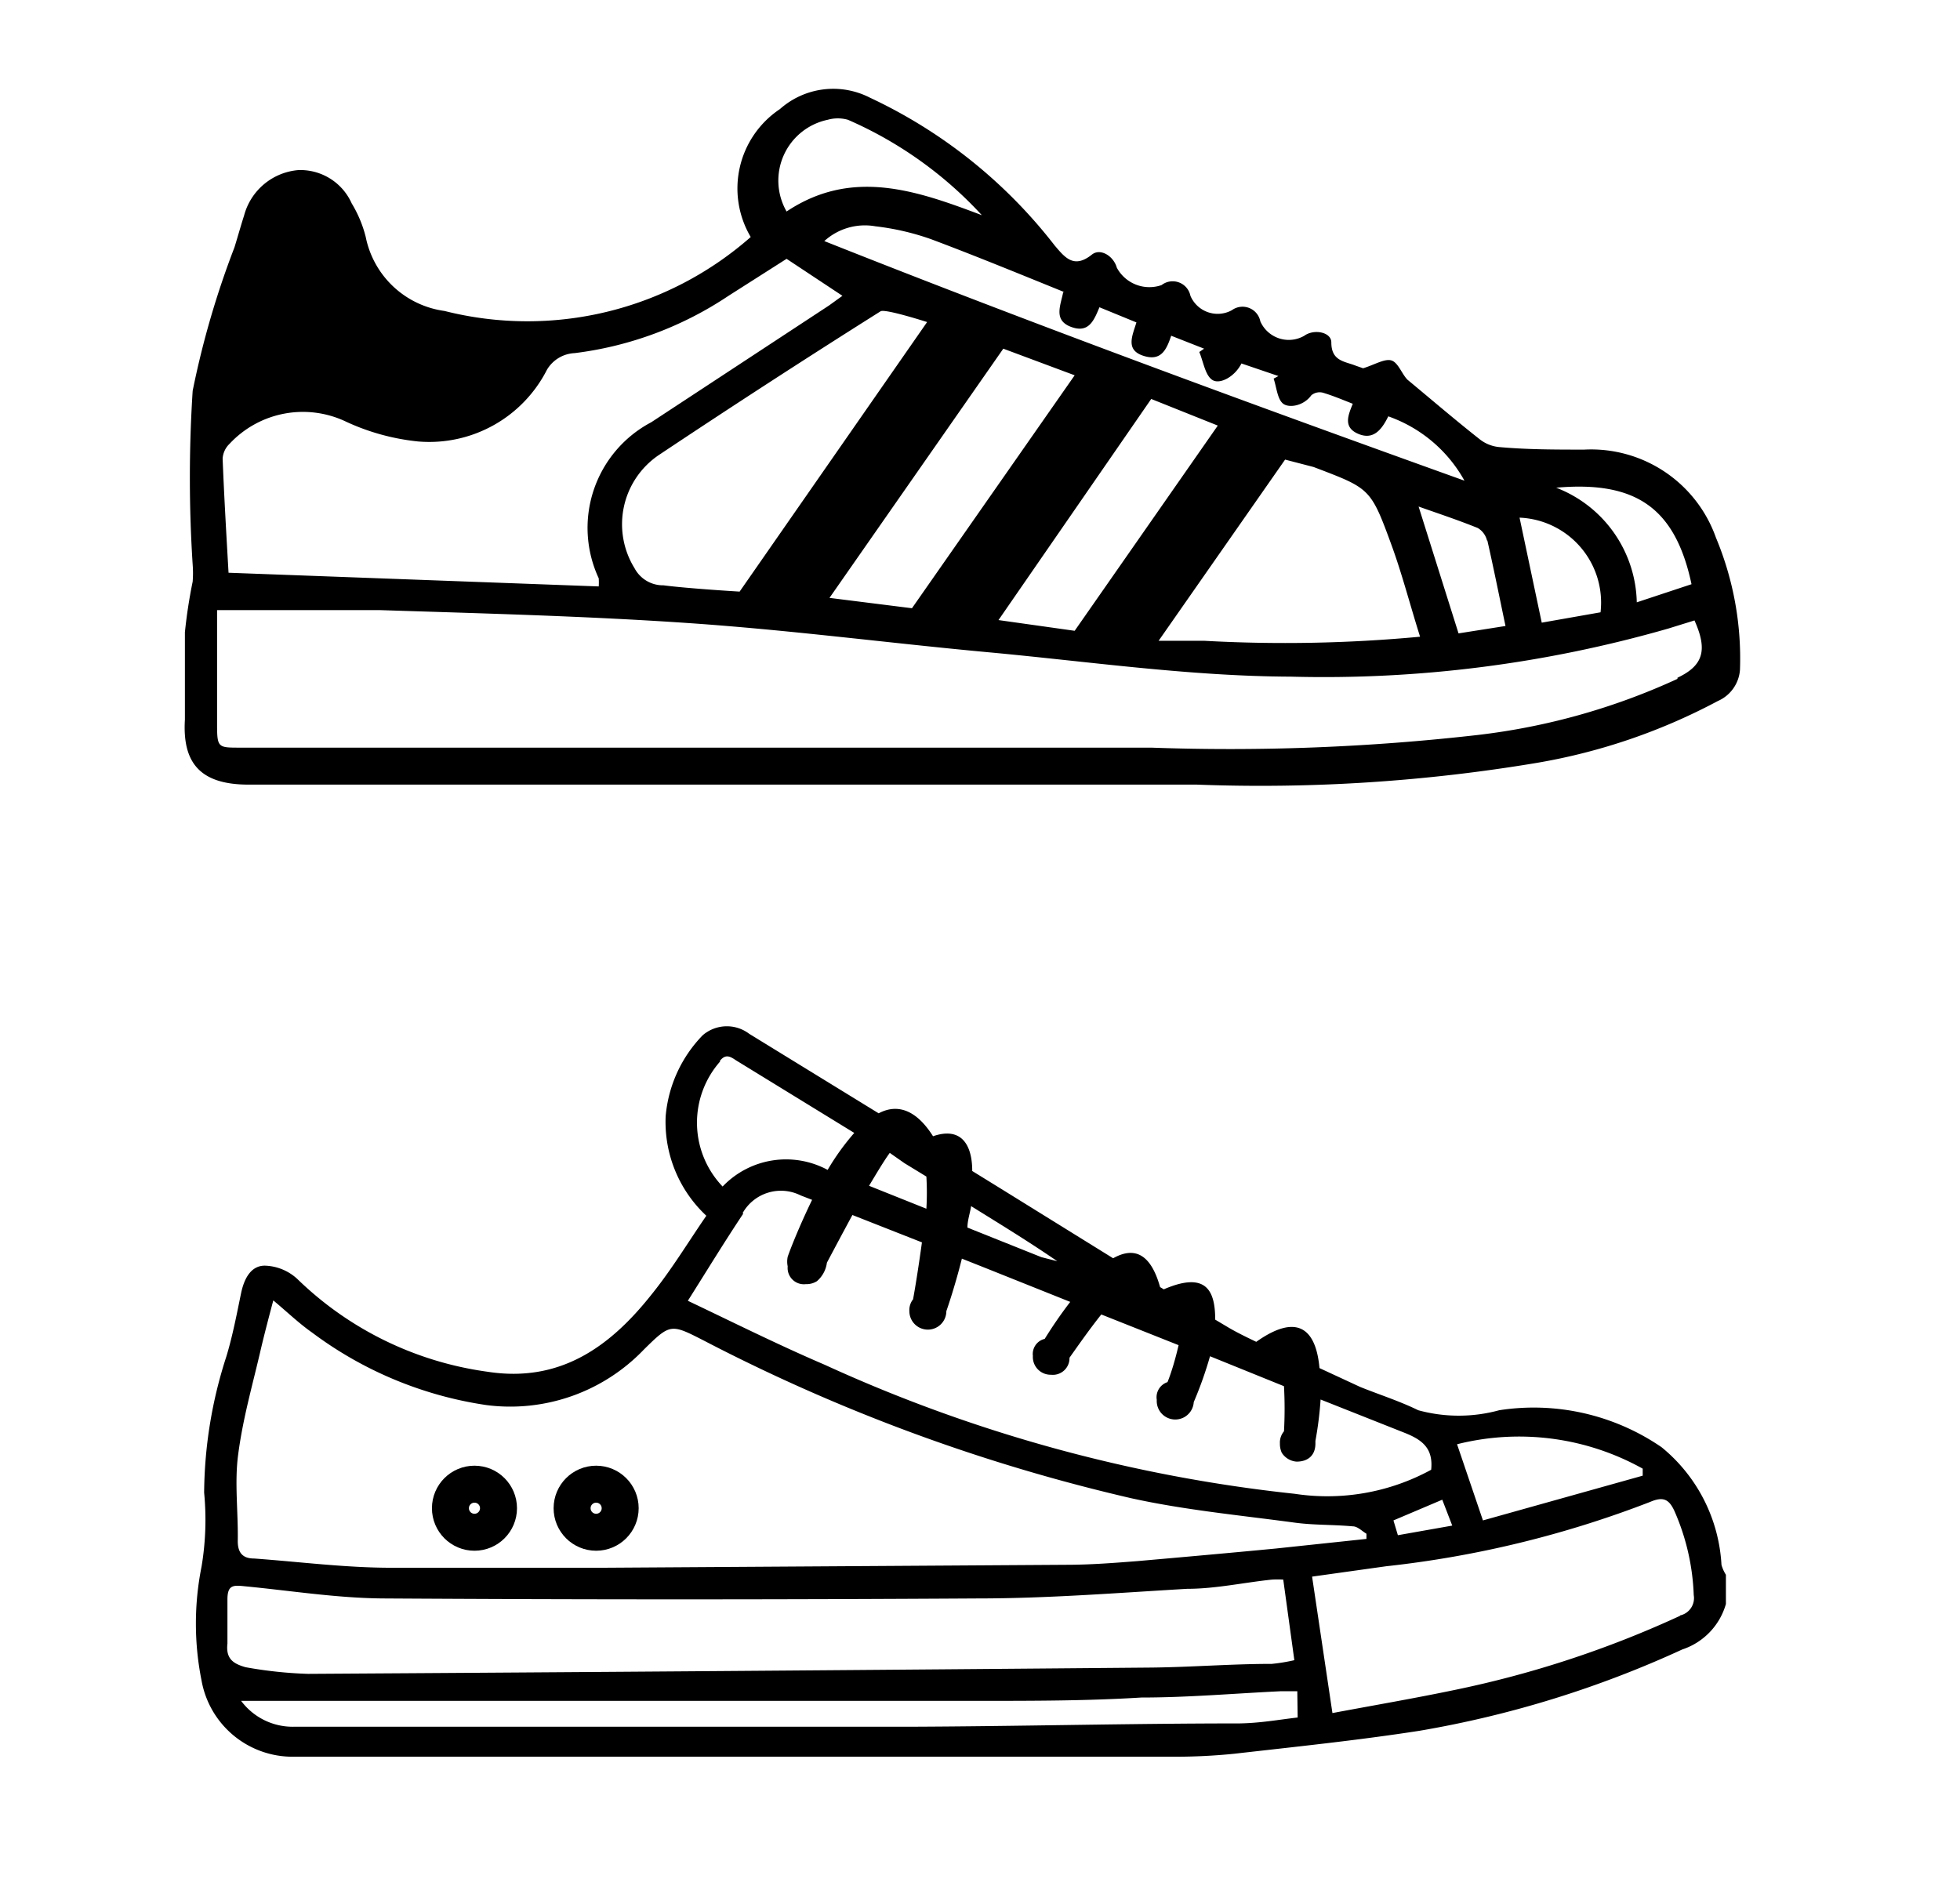 <svg id="Layer_1" data-name="Layer 1" xmlns="http://www.w3.org/2000/svg" viewBox="0 0 53 51"><defs><style>.cls-1{fill:none;stroke:#000;stroke-miterlimit:10;}</style></defs><title>Icon-sneakers</title><path d="M46.55,42.32a4.42,4.42,0,0,0-1.62-3.18,6.11,6.11,0,0,0-4.39-1,4.15,4.15,0,0,1-2.19,0c-.51-.25-1.05-.42-1.57-.63L35.68,37c-.08-.9-.48-1.58-1.71-.71-.25-.12-.5-.24-.74-.38l-.37-.22c0-.77-.23-1.32-1.39-.82l-.1-.06c-.28-1-.77-1.06-1.27-.78l-3-1.86-.81-.5c0-.73-.31-1.2-1.06-.94-.48-.76-1-.87-1.47-.62l-3.5-2.15A1,1,0,0,0,19,28a3.58,3.58,0,0,0-1,2.19,3.47,3.47,0,0,0,1.1,2.69c-.49.71-.94,1.46-1.49,2.14-1.12,1.41-2.47,2.38-4.42,2.08a9.15,9.15,0,0,1-5.15-2.51,1.35,1.35,0,0,0-.88-.36c-.38,0-.56.36-.64.74-.12.58-.23,1.16-.4,1.72a12.18,12.18,0,0,0-.6,3.68,7.65,7.65,0,0,1-.07,2,7.84,7.84,0,0,0,0,3.08,2.5,2.5,0,0,0,2.39,2.06c7.92,0,15.83,0,23.75,0a16,16,0,0,0,1.79-.08c1.66-.19,3.32-.36,5-.62a28.37,28.37,0,0,0,7.11-2.2,1.82,1.82,0,0,0,1.18-1.23v-.79A1,1,0,0,1,46.55,42.32Zm-2.13-2.6,0,.19L40.1,41.12l-.7-2.06A6.87,6.87,0,0,1,44.42,39.72Zm-5.15,1.54-1.47.26-.12-.4L39,40.56ZM28.59,34.11,28.16,34l-2-.8c0-.19.07-.39.1-.58C27,33.08,27.82,33.58,28.59,34.11Zm-4.13-2.65.59.36a7.29,7.29,0,0,1,0,.87l-1.55-.62c.21-.35.4-.67.56-.89Zm-5-2.76c.18-.24.33-.09.48,0l3.16,1.94a6.6,6.6,0,0,0-.72,1,2.37,2.37,0,0,0-2.84.45A2.5,2.5,0,0,1,19.48,28.7Zm.62,4.11a1.19,1.19,0,0,1,1.57-.48l.31.12c-.35.72-.6,1.36-.66,1.54a.64.64,0,0,0,0,.26.44.44,0,0,0,.49.48.53.53,0,0,0,.3-.08h0a.79.79,0,0,0,.27-.5h0c.18-.34.43-.81.69-1.29l1.88.74c-.08.58-.17,1.16-.24,1.54a.47.47,0,0,0-.1.32.5.5,0,1,0,1,0h0s.22-.62.42-1.42l.68.27,2.25.9a12,12,0,0,0-.69,1,.42.42,0,0,0-.32.46.48.48,0,0,0,.49.51.45.45,0,0,0,.5-.46v0c.22-.31.54-.77.86-1.17l2.09.83c-.08.35-.19.73-.3,1a.43.43,0,0,0-.29.48.49.49,0,0,0,1,.06h0a10.36,10.36,0,0,0,.44-1.24l2,.81a11.21,11.21,0,0,1,0,1.22.47.47,0,0,0-.11.33.58.58,0,0,0,.05.25v0h0a.52.52,0,0,0,.4.24c.31,0,.51-.17.51-.49,0,0,0,0,0-.07a9.77,9.77,0,0,0,.14-1.12l2.27.9c.48.19.78.42.72,1a5.86,5.86,0,0,1-3.69.65A40.92,40.92,0,0,1,22.3,36.91c-1.26-.54-2.48-1.15-3.7-1.73C19.13,34.34,19.6,33.57,20.1,32.82ZM6.44,39.34c.13-1,.4-1.92.62-2.88.1-.42.21-.84.33-1.29.34.28.68.61,1.05.87A10.38,10.38,0,0,0,13.15,38a5,5,0,0,0,4.26-1.5c.72-.71.73-.7,1.63-.24a48.83,48.83,0,0,0,11.55,4.26c1.45.32,2.94.46,4.42.66.52.07,1,.05,1.57.1.13,0,.25.13.37.2l0,.14-2.45.26c-1.25.12-2.49.23-3.74.34-.64.05-1.28.1-1.93.1l-12.53.08c-1.91,0-3.81,0-5.72,0-1.24,0-2.47-.16-3.71-.25-.31,0-.45-.16-.44-.5C6.44,40.85,6.34,40.09,6.44,39.34Zm-.29,5.11c0-.39,0-.79,0-1.19s.16-.39.46-.36c1.25.12,2.49.32,3.74.33q8,.05,16.1,0c1.88,0,3.77-.15,5.65-.26.77,0,1.53-.17,2.3-.25a2.88,2.88,0,0,1,.3,0L35,44.9a4.76,4.76,0,0,1-.61.1c-1.1,0-2.19.09-3.29.1q-11.39.1-22.77.17a11.41,11.41,0,0,1-1.69-.18C6.33,45,6.1,44.88,6.15,44.45Zm28.94,2c-.52.06-1,.15-1.57.16-3,0-6,.08-9,.09-5.53,0-11.06,0-16.58,0A1.74,1.74,0,0,1,6.52,46c2.19,0,4.36,0,6.53,0q6.71,0,13.42,0c1.47,0,2.93,0,4.39-.09,1.26,0,2.51-.11,3.77-.17h.45Zm10.34-2.75a28,28,0,0,1-6.07,2c-1.1.23-2.21.42-3.33.63l-.55-3.69,2-.28a28.21,28.21,0,0,0,7.14-1.74c.35-.15.51-.08.66.25a6.17,6.17,0,0,1,.52,2.27A.48.48,0,0,1,45.43,43.69Z"/><circle class="cls-1" cx="12.83" cy="40.79" r="0.65"/><circle class="cls-1" cx="16.12" cy="40.79" r="0.65"/><path d="M46.4,14.54a3.58,3.58,0,0,0-3.56-2.38c-.77,0-1.54,0-2.31-.07a1,1,0,0,1-.53-.22c-.66-.52-1.3-1.07-1.94-1.6-.15-.15-.25-.46-.43-.52s-.45.11-.77.21l-.2-.07c-.3-.12-.66-.12-.66-.63,0-.28-.47-.37-.73-.18a.84.84,0,0,1-1.19-.39.49.49,0,0,0-.77-.3A.8.8,0,0,1,32.19,8a.49.49,0,0,0-.78-.29,1,1,0,0,1-1.21-.47c-.09-.32-.45-.54-.68-.35-.48.38-.72.08-1-.25a13.61,13.61,0,0,0-5-4,2.17,2.17,0,0,0-2.43.31,2.58,2.58,0,0,0-.79,3.46,9.14,9.14,0,0,1-8.28,2,2.52,2.52,0,0,1-2.13-2,3.3,3.3,0,0,0-.38-.91A1.52,1.52,0,0,0,8.07,4.6,1.66,1.66,0,0,0,6.6,5.83c-.09.28-.17.57-.26.86a23.94,23.94,0,0,0-1.13,3.88,36.44,36.44,0,0,0,0,4.7,3,3,0,0,1,0,.46A13.8,13.8,0,0,0,5,17.1c0,.79,0,1.58,0,2.36-.07,1.16.4,1.76,1.72,1.76,8.55,0,17.09,0,25.64,0a45.32,45.32,0,0,0,9.21-.59,16.12,16.12,0,0,0,4.88-1.67,1,1,0,0,0,.6-.84A8.48,8.48,0,0,0,46.4,14.54Zm-.66,1.26-1.48.49a3.4,3.4,0,0,0-2.18-3.1C44.23,13,45.3,13.73,45.74,15.8Zm-2.46.76-1.59.28L41.09,14A2.3,2.3,0,0,1,43.28,16.56Zm-3.06-1.94c.17.75.32,1.5.49,2.31l-1.27.2-1.08-3.43c.54.19,1.08.37,1.6.58A.54.54,0,0,1,40.21,14.62ZM25.07,8.71,20,16s-1.36-.08-2.06-.17a.87.87,0,0,1-.78-.46,2.26,2.26,0,0,1,.65-3.06q3-2,6-3.89C23.92,8.34,25.07,8.71,25.07,8.71Zm2.06.72,1.93.72-4.4,6.3-2.23-.28Zm4,1.36,1.8.72-3.87,5.55L27,16.77Zm3.62,1.64.77.2c1.52.58,1.54.56,2.1,2.09.29.79.5,1.61.78,2.5a39.33,39.33,0,0,1-5.84.11H31.33Zm-6-4.53c-.07.36-.27.76.21.94s.62-.17.77-.53l1,.41c-.11.36-.3.74.18.9s.63-.15.76-.54l.89.35-.13.09c.11.26.16.64.36.76s.6-.09.78-.45l1,.34-.13.07c.08.23.1.56.26.68s.55.06.76-.23a.35.35,0,0,1,.31-.07c.27.08.53.19.81.3-.12.3-.27.63.14.81s.64-.1.82-.47A3.79,3.79,0,0,1,39.6,13C33.81,10.92,28,8.79,22.29,6.52a1.63,1.63,0,0,1,1.38-.4,6.88,6.88,0,0,1,1.51.35C26.38,6.92,27.57,7.41,28.78,7.9ZM22.38,3.24a1,1,0,0,1,.55,0,10.75,10.75,0,0,1,3.62,2.58c-1.77-.67-3.51-1.28-5.28-.1A1.68,1.68,0,0,1,22.38,3.24ZM6.21,12a2.71,2.71,0,0,1,3.16-.59,6.08,6.08,0,0,0,1.94.53A3.57,3.57,0,0,0,14.79,10a.92.92,0,0,1,.75-.45A9.6,9.6,0,0,0,19.7,8l1.57-1,1.51,1-.36.26-4.81,3.16a3.23,3.23,0,0,0-1.42,4.22,1.65,1.65,0,0,1,0,.22L6.18,15.49c-.06-1.05-.12-2.07-.16-3.09A.61.61,0,0,1,6.21,12Zm39.15,6.36a17.84,17.84,0,0,1-5.42,1.52,59.16,59.16,0,0,1-8.81.34H6.48c-.58,0-.61,0-.61-.62,0-1.05,0-2.1,0-3.1,1.52,0,2.95,0,4.38,0,2.78.09,5.57.16,8.35.35s5.41.54,8.12.79,5.45.65,8.18.66A33.72,33.72,0,0,0,45.11,17l.71-.22C46.18,17.58,46.06,18,45.36,18.33Z"/></svg>